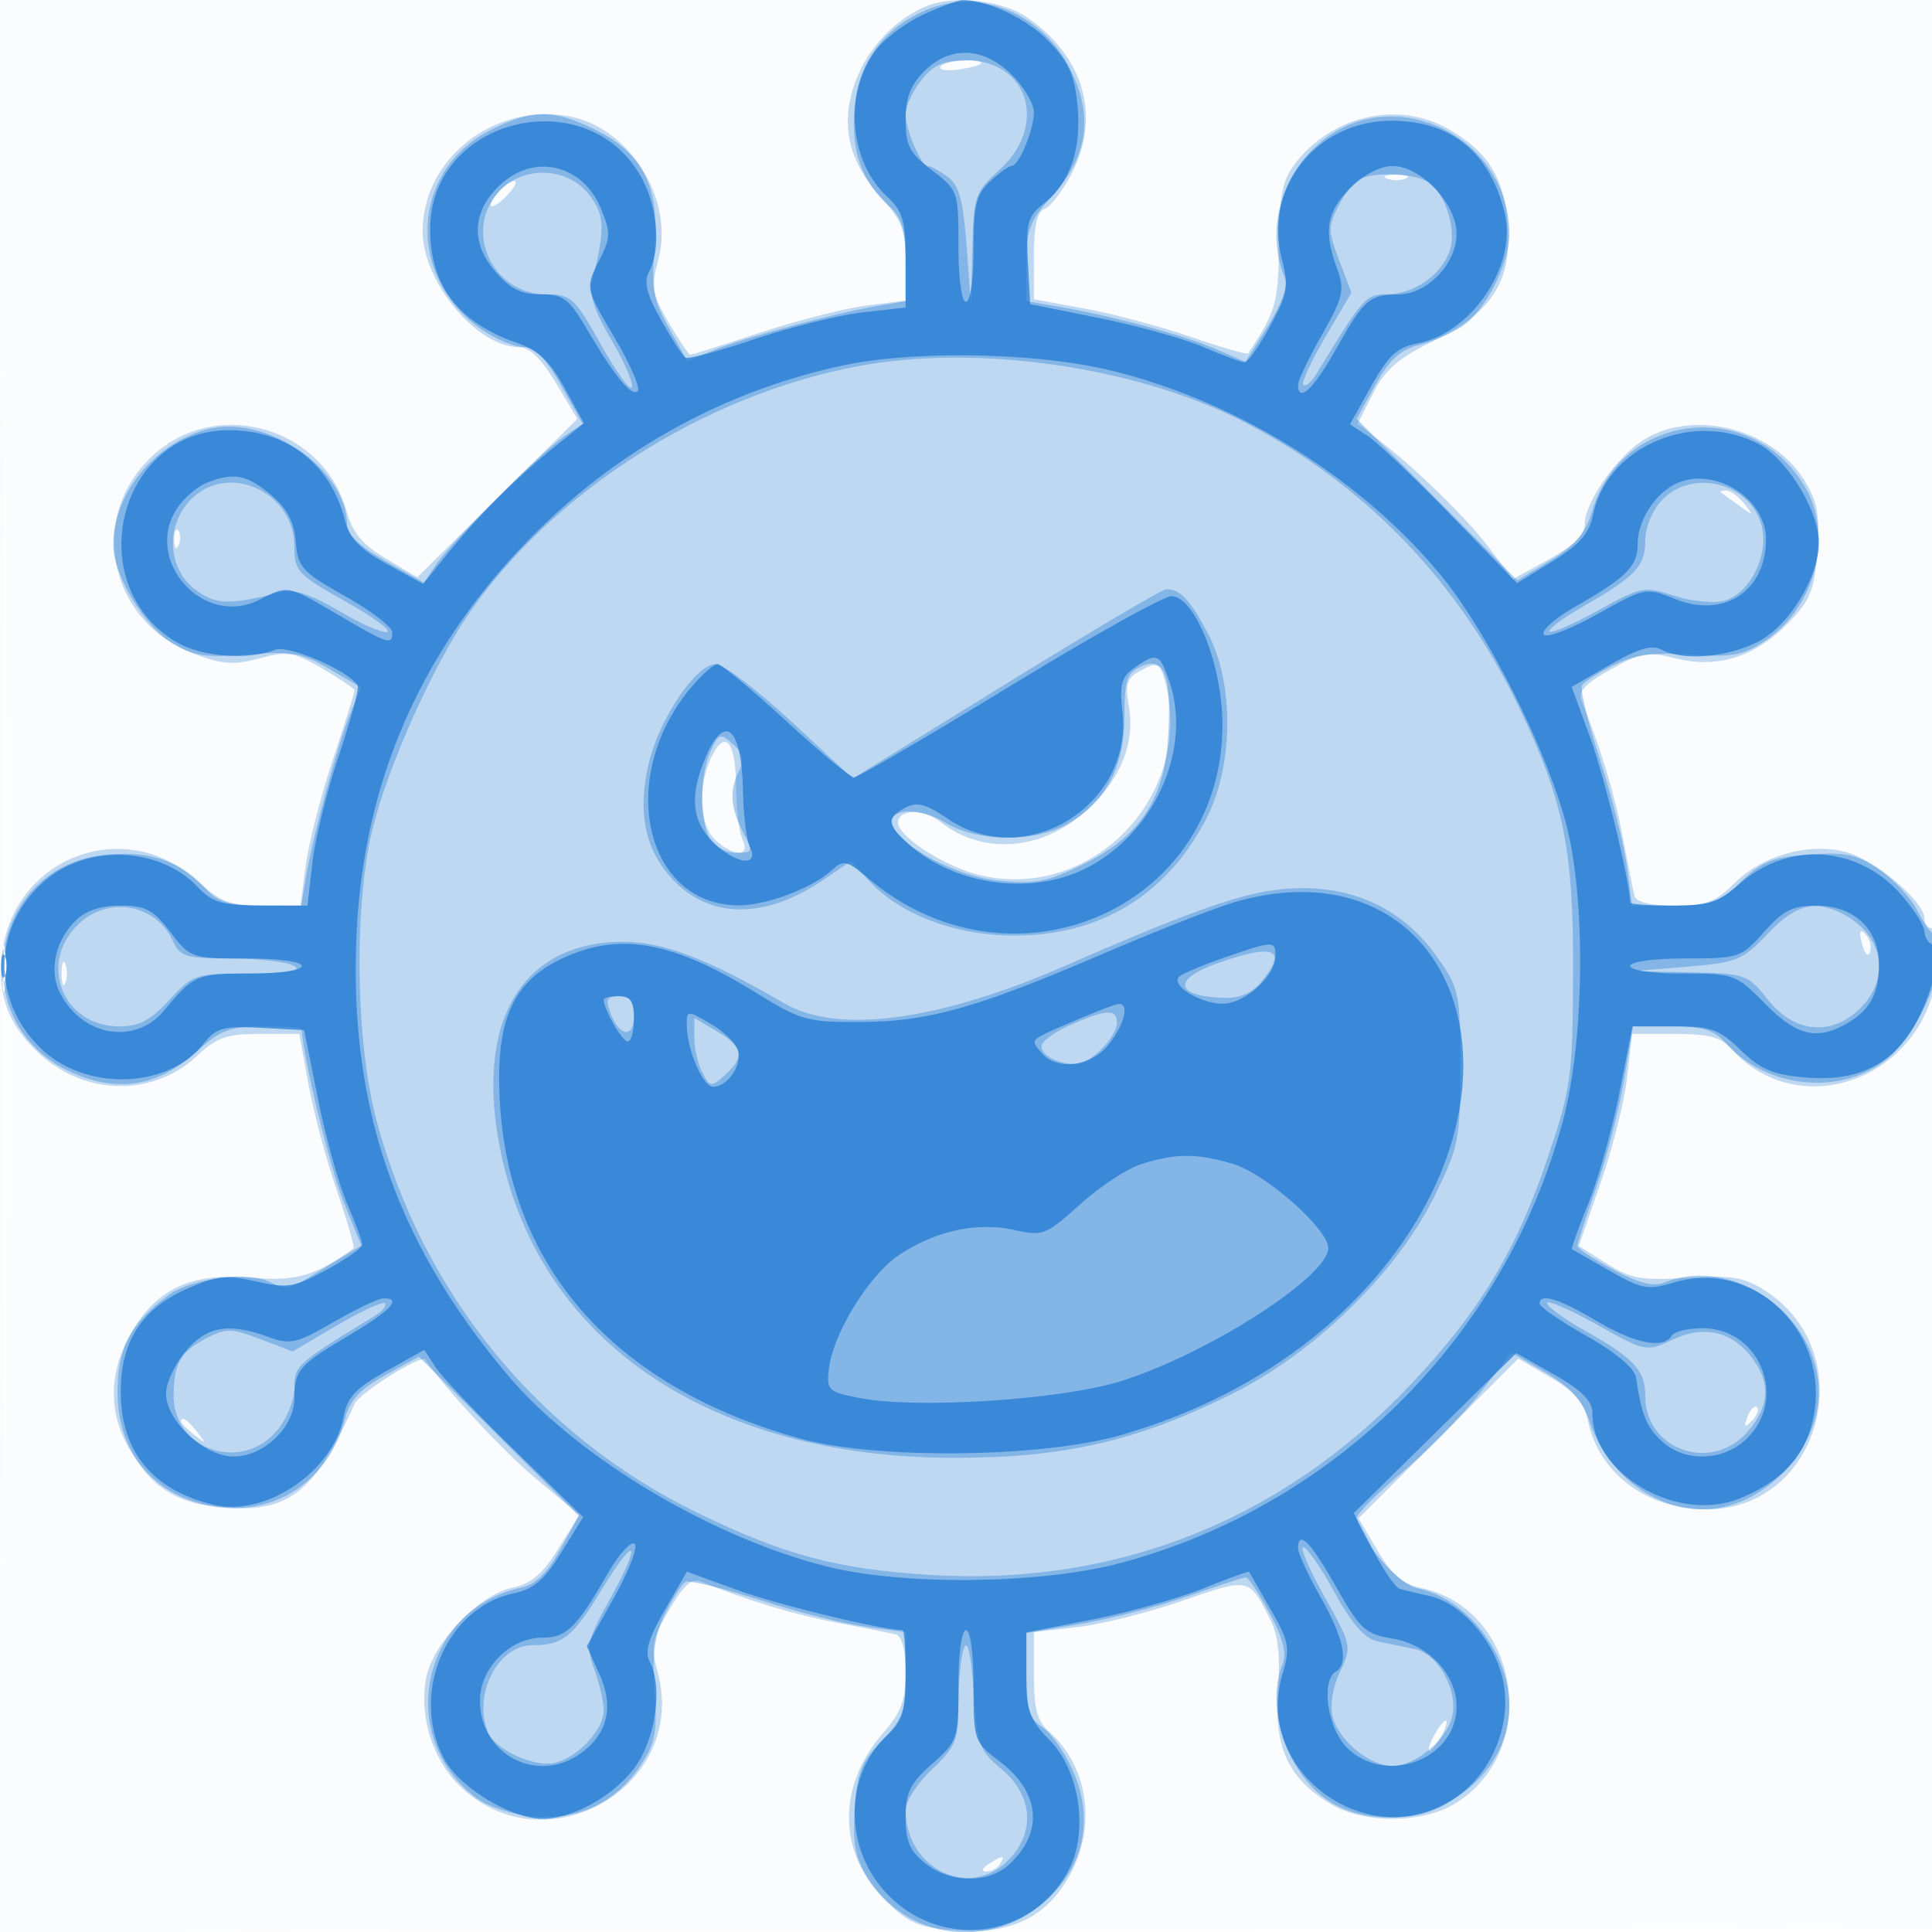 <svg xmlns="http://www.w3.org/2000/svg" width="256" height="256"><path fill-opacity=".016" d="M0 128.004v128.004l128.25-.254 128.25-.254.254-127.75L257.008 0H0v128.004m.485.496c0 70.4.119 99.053.265 63.672.146-35.38.146-92.98 0-128C.604 29.153.485 58.1.485 128.5" fill="#1976D2" fill-rule="evenodd"/><path fill-opacity=".267" d="M123 .722c-3.799 1.427-7.417 4.967-9.203 9.003-2.627 5.94-1.708 11.261 2.811 16.262 2.91 3.222 3.392 4.471 3.392 8.79v5.035l-5.25.685c-2.888.376-9.213 1.993-14.057 3.594-4.844 1.6-8.987 2.909-9.208 2.909-.22 0-1.516-1.912-2.88-4.25-2.231-3.824-2.367-4.665-1.364-8.391 2.126-7.903-3.8-17.435-11.77-18.931C65.511 13.56 56 20.996 56 30.652 56 37.359 63.197 46 68.782 46c1.376 0 2.976 1.555 4.884 4.75l2.838 4.75-10.61 10.502-10.611 10.502-4.168-2.502c-3.097-1.859-4.422-3.442-5.156-6.161-2.981-11.047-16.846-15.269-25.419-7.742-9.045 7.941-6.337 22.14 5.052 26.489 3.839 1.466 5.331 1.577 8.767.653 3.726-1.003 4.567-.867 8.391 1.364 2.338 1.364 4.25 2.66 4.25 2.88 0 .221-1.309 4.364-2.909 9.208-1.601 4.844-3.218 11.169-3.594 14.057l-.685 5.25h-5.035c-4.319 0-5.568-.482-8.79-3.392-9.568-8.645-24.293-2.945-25.748 9.967-.617 5.475 1.024 9.571 5.363 13.38 5.998 5.266 14.803 5.272 20.432.013 2.683-2.506 3.99-2.968 8.399-2.968h5.221l1.238 6.75c.68 3.713 2.373 10.048 3.76 14.079 1.388 4.031 2.371 7.44 2.186 7.576-4.957 3.631-7.675 4.42-13.426 3.899-7.917-.718-12.545 1.361-15.946 7.164-3.032 5.174-3.171 10.52-.398 15.396 3.046 5.358 6.495 7.479 12.887 7.925 8.419.589 11.769-2.121 17.048-13.789.654-1.445 8.866-6.588 9.354-5.858 2.547 3.808 10.357 12.212 14.735 15.855l5.679 4.726-2.799 4.496c-2.083 3.347-3.617 4.66-6.001 5.137-4.488.897-10.632 7.32-11.517 12.04-.923 4.92.806 10.59 4.295 14.084 11.267 11.284 30.598.303 26.378-14.984-.921-3.335-.74-4.301 1.543-8.196 1.908-3.256 3.013-4.239 4.209-3.743 5.831 2.418 12.504 4.437 18.121 5.484 3.575.667 7.063 1.366 7.75 1.554.772.211 1.25 2.121 1.25 4.992 0 3.725-.588 5.319-2.958 8.018-6.221 7.085-6.049 16.088.428 22.365 3.018 2.926 4.339 3.461 9.463 3.832 7.293.527 12.093-1.973 15.098-7.863 3.229-6.33 2.026-13.961-2.893-18.344-1.712-1.526-2.138-3.043-2.138-7.621v-5.716l5.75-.654c3.162-.359 9.453-1.937 13.979-3.506 8.832-3.063 8.764-3.077 11.55 2.416 1.088 2.145 1.394 4.885 1.061 9.5-.541 7.508 1.344 11.604 6.901 14.991 4.36 2.659 12.158 2.659 16.518 0 11.653-7.105 8.587-25.986-4.65-28.633-2.235-.447-3.737-1.768-5.572-4.9l-2.513-4.287 10.581-10.58 10.58-10.581 4.287 2.513c3.132 1.835 4.453 3.337 4.9 5.572 1.419 7.095 7.789 11.894 15.779 11.887 15.222-.013 20.672-20.834 7.608-29.069-2.713-1.71-4.424-1.979-10.217-1.609-6.022.385-7.454.131-10.652-1.887l-3.694-2.333 2.877-8.299c1.583-4.564 3.172-10.887 3.531-14.049l.654-5.75h5.716c4.578 0 6.095.426 7.621 2.138 6.688 7.506 18.814 6.018 24.54-3.012 2.881-4.542 4.1-13.126 1.865-13.126-.55 0-1-.587-1-1.304 0-2.211-6.468-7.71-10.318-8.773-4.902-1.354-11.145.386-14.917 4.158-2.44 2.44-3.732 2.919-7.873 2.919-3.115 0-5.082-.464-5.297-1.25-.188-.687-.887-4.175-1.554-7.75-1.047-5.619-3.064-12.283-5.488-18.13-.503-1.216.474-2.273 3.842-4.155 4.005-2.239 4.982-2.407 8.627-1.481 5.516 1.4 10.574-.19 14.942-4.697 2.932-3.025 3.467-4.344 3.838-9.47.35-4.847.029-6.604-1.724-9.44-4.432-7.173-15.549-9.628-21.991-4.858-3.428 2.538-7.083 8.009-7.101 10.629-.01 1.467-1.453 2.895-4.777 4.727l-4.763 2.625-2.973-3.964c-3.006-4.008-9.635-10.507-14.776-14.487l-2.803-2.17 2.055-4.029c1.591-3.118 3.353-4.657 7.803-6.814 7.871-3.815 10.556-7.915 10.037-15.331-.446-6.392-2.567-9.841-7.925-12.887-6.679-3.798-15.53-1.734-20.364 4.75-1.597 2.142-2.01 4.293-2.048 10.682-.046 7.6-.375 8.758-4.07 14.338-.123.185-3.522-.798-7.553-2.186-4.031-1.387-10.366-3.08-14.079-3.76L137 39.654v-5.72c0-4.083.416-5.88 1.455-6.278.8-.307 2.425-2.46 3.61-4.783 3.848-7.543 1.521-15.467-6.055-20.623C132.806.07 126.657-.653 123 .722m1.612 8.097c-.279.451.82.624 2.441.387 1.621-.238 2.947-.607 2.947-.819 0-.762-4.893-.37-5.388.432m59.138 14.843c.688.278 1.813.278 2.5 0 .688-.277.125-.504-1.25-.504s-1.937.227-1.25.504M65.98 25.524c-1.838 2.215-.792 2.47 1.27.309.963-1.008 1.355-1.833.872-1.833-.482 0-1.446.686-2.142 1.524m162.103 39.759c.23.156 1.317.943 2.417 1.75 1.85 1.357 1.897 1.336.628-.283-.755-.963-1.843-1.75-2.417-1.75-.574 0-.857.127-.628.283m-205.004 6.3c.048 1.165.285 1.402.604.605.289-.722.253-1.585-.079-1.917-.332-.332-.568.258-.525 1.312m127.638 17.515c-1.385.806-1.641 1.789-1.151 4.405.908 4.839-1.097 9.84-5.562 13.875-5.921 5.349-13.743 5.975-19.368 1.55-2.287-1.799-5.636-1.745-5.636.09 0 1.835 6.219 5.835 10.768 6.926 14.974 3.592 28.628-10.669 24.602-25.694-.674-2.512-1.089-2.644-3.653-1.152m-56.545 11.423c-1.751 3.843-1.442 8.924.657 10.824 2.482 2.246 4.638 2.189 3.555-.095-.457-.963-.842-4.187-.857-7.166-.03-5.961-1.534-7.558-3.355-3.563m152.559 24.559c.354 1.352.807 1.806 1.057 1.057.24-.722-.038-1.787-.62-2.369-.742-.742-.872-.351-.437 1.312M.286 128.5c.008 2.75.202 3.756.432 2.236.229-1.52.223-3.77-.014-5-.237-1.23-.425.014-.418 2.764m7.872.5c0 1.375.227 1.938.504 1.25.278-.687.278-1.812 0-2.5-.277-.687-.504-.125-.504 1.25m223.406 58.707c-.542 1.425-.428 1.54.56.56.684-.679.991-1.486.683-1.793-.308-.308-.867.247-1.243 1.233M24 188.378c0 .207.788.995 1.75 1.75 1.586 1.243 1.621 1.208.378-.378-1.307-1.666-2.128-2.195-2.128-1.372M190 230c-.589 1.1-.845 2-.57 2s.981-.9 1.57-2c.589-1.1.845-2 .57-2s-.981.9-1.57 2m-59 17c-.901.582-1.025.975-.309.985.655.008 1.469-.435 1.809-.985.767-1.242.421-1.242-1.5 0" fill="#1976D2" fill-rule="evenodd"/><path fill-opacity=".353" d="M122.5 1.417c-5.565 2.485-8.784 6.959-9.276 12.897-.478 5.765.928 9.704 4.674 13.093C119.53 28.885 120 30.494 120 34.61v5.299l-3.75.63c-5.515.926-17.887 4.283-21.776 5.907l-3.382 1.413-2.436-4.359c-2.103-3.762-2.365-5.251-1.916-10.851.647-8.062-1.633-12.451-8.093-15.578-5.461-2.643-8.164-2.608-13.662.179-10.656 5.401-11.211 19.638-1.033 26.497 1.839 1.239 4.29 2.253 5.446 2.254 1.485.001 2.939 1.492 4.956 5.083l2.854 5.082-2.354 1.583c-3.049 2.05-15.055 14.056-17.105 17.105l-1.583 2.354-5.082-2.854c-3.168-1.779-5.082-3.532-5.083-4.654-.004-7.64-10.89-15.026-18.802-12.757C20.303 58.921 15 65.555 15 72.205c0 3.871 4.021 10.645 7.65 12.888 2.986 1.845 4.5 2.088 10.165 1.634 5.828-.468 7.179-.229 10.848 1.922l4.191 2.456-1.41 3.375c-1.623 3.884-4.979 16.258-5.905 21.77l-.63 3.75H34.61c-4.116 0-5.725-.47-7.203-2.102-3.392-3.748-7.328-5.152-13.103-4.673-15.8 1.31-19.249 22.488-4.71 28.92 6.078 2.688 11.351 1.803 16.393-2.753 3.241-2.927 4.458-3.392 8.884-3.392 2.821 0 5.129.175 5.129.39 0 3.01 3.725 18.433 5.517 22.843l2.358 5.803-2.438 1.482c-1.34.815-3.567 2.17-4.947 3.012-1.975 1.203-2.966 1.286-4.647.386-2.908-1.556-10.499-.563-13.645 1.786-4.916 3.67-6.627 6.974-6.627 12.798 0 8.326 5.339 14.285 13.639 15.22 7.801.879 14.476-3.87 16.519-11.752.637-2.462 1.979-3.914 5.312-5.75l4.459-2.457 10.597 10.545 10.598 10.545-2.459 4.472c-1.684 3.061-3.292 4.65-5.098 5.036-13.28 2.838-16.897 19.776-5.962 27.926 1.489 1.111 4.813 2.179 7.5 2.41 5.981.515 10.832-1.781 14.142-6.695 2.031-3.016 2.297-4.399 1.921-10-.333-4.957-.001-7.374 1.398-10.182 1.009-2.025 2.212-3.916 2.673-4.201.462-.285 4.886.783 9.832 2.374 4.947 1.59 11.326 3.201 14.176 3.579l5.182.688v5.573c0 4.911-.379 5.965-3.185 8.86-2.686 2.771-3.244 4.191-3.556 9.048-.29 4.519.072 6.463 1.677 9.02 5.738 9.141 18.22 9.786 25.351 1.312 3.66-4.35 4.331-9.886 1.872-15.444-1.096-2.478-2.931-5.092-4.076-5.807-1.705-1.065-2.083-2.31-2.083-6.866v-5.564l7.25-1.229c3.988-.675 10.4-2.336 14.25-3.69 3.85-1.354 7.266-2.464 7.591-2.467.325-.002 1.736 2.133 3.136 4.746 1.788 3.338 2.302 5.345 1.729 6.75-2.581 6.33 1.183 15.914 7.411 18.87 9.985 4.738 22.633-2.687 22.633-13.288 0-6.969-5.55-14.165-12.02-15.586-2.691-.591-7.076-5.543-8.216-9.277-.145-.475 2.51-3.178 5.9-6.006 3.39-2.828 8.068-7.581 10.396-10.562l4.233-5.42 4.508 2.648c3.364 1.977 4.853 3.648 5.872 6.59 2.37 6.847 8.455 11.531 14.979 11.531C233.4 200 241 192.324 241 184.5c0-10.18-11.389-18.259-20.5-14.544-1.405.573-3.412.059-6.75-1.729-2.613-1.4-4.748-2.811-4.746-3.136.003-.325 1.113-3.741 2.467-7.591s3.015-10.262 3.69-14.25l1.229-7.25h5.15c4.008 0 5.573.476 7.055 2.145 5.48 6.171 15.549 7.129 21.582 2.053 4.769-4.013 8.888-15.113 6.073-16.365-.412-.183-1.437-1.673-2.276-3.31-.839-1.638-3.089-4.04-5-5.339-2.904-1.974-4.419-2.295-9.235-1.958-4.831.338-6.292.917-9.048 3.589-2.895 2.806-3.949 3.185-8.86 3.185h-5.573l-.688-5.182c-.378-2.85-1.989-9.229-3.579-14.176-1.591-4.946-2.659-9.37-2.374-9.832.285-.461 2.176-1.664 4.201-2.673 2.808-1.399 5.225-1.731 10.182-1.398 5.601.376 6.984.11 10-1.921 6.653-4.482 9-14.026 5.044-20.514-7.105-11.652-24.174-9.614-28.058 3.349-.912 3.044-2.227 4.611-5.558 6.623l-4.363 2.635-10.652-10.705L179.761 55.5l2.457-4.459c1.836-3.333 3.288-4.675 5.75-5.312 1.811-.47 4.385-1.569 5.72-2.444C196.775 41.262 200 34.99 200 31.008c0-12.556-14.649-20.09-24.481-12.59-5.776 4.405-7.953 12.192-5.195 18.582.372.862-.615 3.507-2.322 6.221l-2.97 4.722-4.266-1.827c-4.239-1.815-13.839-4.361-21.016-5.573l-3.75-.634v-5.083c0-4.375.473-5.607 3.392-8.839 4.76-5.268 5.532-10.553 2.451-16.765C138.1 1.677 129.601-1.752 122.5 1.417m-.427 9.218c-1.14 1.449-2.073 3.453-2.073 4.453 0 2.155 2.044 6.912 2.969 6.912.357 0 1.522.638 2.59 1.417 1.528 1.116 2.065 3.083 2.525 9.25l.585 7.833.165-7.429c.159-7.125.309-7.56 3.666-10.635C138.914 16.561 136.265 8 128.034 8c-3.01 0-4.357.595-5.961 2.635M66.174 25.314C61.308 30.494 65.181 39 72.406 39c3.273 0 3.734.426 7.234 6.684 2.056 3.676 3.897 6.204 4.093 5.618.195-.586-1.052-3.451-2.771-6.366-2.291-3.887-2.951-5.986-2.472-7.869 1.737-6.83 1.662-8.605-.481-11.328-2.85-3.624-8.634-3.831-11.835-.425m114.055-1.645c-.699.282-1.977 1.876-2.839 3.544-1.429 2.764-1.424 3.41.061 7.297l1.629 4.265-3.454 5.863c-1.899 3.224-3.215 6.087-2.923 6.362.293.275 1.041-.334 1.664-1.354C180.669 39.334 180.963 39 183.755 39c3.462 0 7.079-2.434 8.269-5.563 1.124-2.957-.545-8.11-3.063-9.458-1.911-1.023-6.551-1.187-8.732-.31M113.644 48.53C93.25 52.393 73.255 65.141 62.053 81.423c-4.618 6.713-10.528 19.874-12.606 28.077-2.581 10.186-2.369 28.466.452 39 6.173 23.049 21.476 41.729 42.601 52 11.373 5.53 18.495 7.428 30.712 8.185 24.647 1.527 46.715-7.229 63.788-25.31 9.128-9.667 14.041-17.857 18.221-30.375 2.965-8.88 3.175-10.446 3.221-24 .055-16.407-1.19-22.618-6.996-34.911-8.039-17.02-20.728-30.155-37.139-38.442-14.112-7.127-35.07-10.071-50.663-7.117m-88.47 17.784c-3.217 3.425-2.952 8.929.565 11.695 2.723 2.143 4.498 2.218 11.328.481 1.883-.479 3.982.181 7.869 2.472 2.915 1.719 5.78 2.966 6.366 2.771.586-.196-1.942-2.037-5.618-4.093C39.426 76.14 39 75.679 39 72.406c0-7.332-8.954-11.277-13.826-6.092m195 0c-1.245 1.326-2.174 3.61-2.174 5.345 0 3.379-1.3 4.746-8.329 8.76-2.655 1.517-4.605 2.981-4.332 3.254.274.273 3.17-.985 6.438-2.795 5.698-3.156 6.107-3.236 9.993-1.954 2.229.736 5.209 1.047 6.623.692 3.339-.838 5.946-5.798 5.091-9.688-1.289-5.867-9.179-8.01-13.31-3.614m-86.933 24.334l-20.259 12.508-8.158-7.578C100.338 91.41 95.845 88 94.84 88c-2.592 0-7.433 7.136-8.851 13.045-1.491 6.215-.658 11.007 2.584 14.859 4.947 5.88 12.547 6.127 20.55.668l3.623-2.471 2.377 2.582c4.181 4.541 11.515 7.299 19.377 7.285 11.294-.019 20.041-5.339 25.289-15.378 3.661-7.003 3.796-17.935.303-24.59-2.387-4.55-3.771-6.014-5.592-5.915-.55.03-10.117 5.683-21.259 12.563m18.009-2.358c-1.944.877-2.251 1.778-2.254 6.613-.004 6.576-2.332 11.112-7.237 14.102-4.398 2.682-12.157 2.659-16.598-.048-3.403-2.075-7.619-1.843-6.887.378.934 2.833 8.447 6.781 13.992 7.353 4.846.5 6.459.192 11.247-2.151 7.491-3.665 10.775-8.586 11.279-16.904.49-8.086-.506-10.712-3.542-9.343M94.164 99.54c-1.443 3.165-1.507 8.95-.129 11.526.583 1.089 2.086 1.934 3.441 1.934 2.305 0 2.346-.115.971-2.75-1.68-3.22-1.824-5.678-.479-8.19.72-1.346.507-2.225-.837-3.441-1.686-1.527-1.879-1.467-2.967.921M168 118.068c-4.884.788-12.394 3.553-26.631 9.806-16.804 7.379-30.293 9.22-37.385 5.103-10.376-6.025-16.207-8.238-21.579-8.19-13.482.121-19.625 10.844-16.031 27.978 5.283 25.178 27.942 40.405 60.126 40.405 14.456 0 23.945-2.165 36.466-8.32 11.075-5.443 22.08-16.136 27.102-26.334 3.229-6.556 3.432-7.573 3.432-17.153 0-9.732-.135-10.377-3.044-14.523-5.067-7.223-12.958-10.305-22.456-8.772M10.611 122.25C4.921 127.369 8.18 136 15.804 136c2.638 0 4.163-.805 6.632-3.5 3.109-3.394 3.43-3.5 10.635-3.515 5.166-.011 6.972-.311 5.929-.985-.825-.533-4.547-.976-8.271-.985-6.162-.014-6.87-.23-7.861-2.405-2.151-4.72-8.315-5.907-12.257-2.36m223.592 1.5c-3.272 3.473-4.056 3.793-10.618 4.338l-7.085.589 7.5.161c7.295.158 7.576.258 10.293 3.662 3.53 4.424 8.454 4.844 12.252 1.045 3.996-3.995 2.986-9.604-2.229-12.382-3.761-2.003-6.432-1.32-10.113 2.587M.232 128c0 1.925.206 2.713.457 1.75.252-.963.252-2.537 0-3.5-.251-.963-.457-.175-.457 1.75m161.018-.338c-5.981 2.117-5.521 4.379.927 4.562 2.142.061 3.739-.636 4.987-2.178 3.516-4.342 1.693-5.076-5.914-2.384m-80.372 6.537c1.184 3.2 3.122 3.439 3.122.384 0-1.902-.519-2.583-1.968-2.583-1.607 0-1.818.403-1.154 2.199m60.877 1.647c-2.06.91-3.747 2.168-3.75 2.797-.005 1.212 2.218 2.357 4.577 2.357 1.871 0 5.418-3.6 5.418-5.5 0-1.857-1.436-1.778-6.245.346M92 137.509c0 1.442.486 3.53 1.08 4.64 1.029 1.922 1.169 1.935 3 .279 2.655-2.403 2.411-3.706-1.08-5.769l-3-1.772v2.622m-47.362 38.117l-5.863 3.454-4.265-1.629c-3.872-1.479-4.541-1.486-7.266-.077-3.31 1.712-4.244 3.383-4.244 7.597 0 7.097 8.914 10.155 13.628 4.675 1.343-1.561 2.372-4.044 2.372-5.724 0-2.99.205-3.174 10.646-9.555 1.02-.623 1.629-1.371 1.354-1.664-.275-.292-3.138 1.024-6.362 2.923m160.363-2.962c.001.46 2.236 2.092 4.969 3.626 6.539 3.673 8.03 5.283 8.03 8.671 0 7.216 8.838 10.253 13.63 4.683 2.891-3.361 3.015-6.554.386-9.897-2.685-3.413-6.318-4.172-10.492-2.192-3.35 1.59-3.491 1.561-9.961-2.057-3.61-2.019-6.563-3.294-6.562-2.834M79.598 210.838c-3.693 6.08-5.054 7.162-9.005 7.162-4.592 0-7.919 6.382-5.972 11.455.909 2.368 6.213 4.804 8.959 4.114 3.061-.768 6.42-4.398 6.42-6.937 0-1.094-.555-3.526-1.234-5.402-1.14-3.154-.982-3.867 2.085-9.403 4.359-7.87 3.391-8.634-1.253-.989m95.9.725c3.618 6.47 3.647 6.611 2.057 9.961-.968 2.041-1.356 4.42-.971 5.953.785 3.13 4.903 6.523 7.916 6.523 3.002 0 7.13-3.389 7.909-6.493.866-3.449-1.819-8.348-4.927-8.993l-4.916-1.016c-1.711-.354-3.412-2.283-5.73-6.5-1.814-3.299-3.683-5.998-4.153-5.998-.47 0 .796 2.953 2.815 6.563m-47.748 6.769c-.412 1.007-.75 4.3-.75 7.317 0 4.974-.327 5.793-3.5 8.786-1.925 1.816-3.5 4.239-3.5 5.386 0 7.752 8.365 11.905 13.545 6.724 3.683-3.682 3.359-8.609-.795-12.095-3.027-2.54-3.284-3.248-3.75-10.338-.313-4.764-.781-6.927-1.25-5.78" fill="#1976D2" fill-rule="evenodd"/><path fill-opacity=".689" d="M122.421 1.896c-2.243 1.019-5.044 3.08-6.223 4.58-4.395 5.586-3.792 14.739 1.285 19.508 2.164 2.033 2.517 3.233 2.517 8.561v6.197l-5.75.661c-3.162.364-9.575 1.953-14.25 3.53-4.675 1.577-8.801 2.683-9.17 2.458-.368-.225-1.823-2.474-3.233-4.997-1.935-3.462-2.323-5.038-1.581-6.425 1.509-2.819 1.17-8.092-.768-11.949-6.789-13.514-28.23-8.709-28.244 6.329-.008 7.53 3.755 12.429 11.622 15.133 2.684.923 4.267 2.438 6.178 5.913l2.57 4.673-3.937 3.178c-5.012 4.046-10.145 9.179-14.191 14.191l-3.178 3.937-4.769-2.623c-3.626-1.994-4.971-3.407-5.617-5.9-1.93-7.448-7.659-11.855-15.4-11.847-14.536.014-19.642 20.319-7.041 28.001 3.305 2.015 9.527 2.533 13.192 1.097 1.763-.69 9.752 2.757 10.958 4.728.225.369-.881 4.495-2.458 9.17-1.577 4.675-3.166 11.088-3.53 14.25l-.661 5.75-6.121-.017c-5.198-.015-6.474-.39-8.464-2.488-4.972-5.241-14.41-5.678-20.056-.927-7.076 5.954-7.376 15.866-.677 22.358 5.88 5.7 16.824 5.388 21.545-.613 1.677-2.132 2.573-2.381 7.615-2.115l5.714.302 1.845 9.153c1.015 5.035 2.748 11.26 3.851 13.833 1.103 2.574 2.006 5.021 2.006 5.438 0 .417-2.138 1.92-4.75 3.339-4.285 2.328-5.197 2.478-9.319 1.532-3.91-.898-5.239-.752-9.223 1.01-5.92 2.619-8.699 6.954-8.704 13.577-.006 7.938 4.19 13.064 12.283 15.006 6.898 1.655 15.871-4.394 17.23-11.617.495-2.628 1.608-3.824 5.662-6.083l5.045-2.813 1.51 2.313c.831 1.271 5.568 6.254 10.526 11.072l9.016 8.76-2.908 4.703c-2.219 3.589-3.689 4.863-6.203 5.377-9.011 1.843-13.875 13.255-9.341 21.916 1.979 3.781 8.861 7.984 13.072 7.984 4.447 0 10.598-3.755 12.92-7.886 2.273-4.045 2.851-9.999 1.26-12.972-.676-1.262-.135-3.093 2.009-6.807l2.933-5.08 6.741 2.458c5.233 1.908 19.183 5.287 21.829 5.287.227 0 .412 2.622.412 5.826 0 4.931-.386 6.188-2.517 8.19-5.494 5.161-5.668 14.426-.384 20.444 7.066 8.047 19.687 6.657 24.526-2.702 2.608-5.043 1.455-13.048-2.46-17.088-2.78-2.868-3.165-3.939-3.165-8.811v-5.546l8.75-1.719c4.813-.945 11.428-2.8 14.702-4.121 3.273-1.322 6.005-2.306 6.072-2.188.066.118 1.344 2.351 2.839 4.963 2.457 4.29 2.609 5.113 1.583 8.539-4.12 13.749 12.991 24.868 24.006 15.6 4.42-3.719 6.49-10.033 5.046-15.396-1.358-5.043-5.547-9.625-9.62-10.523-1.583-.349-3.34-.77-3.906-.935-.565-.165-2.166-2.49-3.559-5.166l-2.532-4.867 10.773-10.607 10.772-10.606 5.037 2.877c3.679 2.101 5.038 3.478 5.041 5.106.013 8.142 11.416 14.67 19.629 11.239 5.31-2.219 8.208-5.205 9.421-9.709 3.103-11.525-7.207-22.168-18.267-18.854-3.426 1.026-4.249.874-8.539-1.583a4583.498 4583.498 0 00-4.963-2.839c-.118-.067.866-2.799 2.188-6.072 1.321-3.274 3.176-9.889 4.121-14.702l1.719-8.75h5.546c4.872 0 5.943.385 8.811 3.165 2.639 2.557 4.297 3.251 8.634 3.61 8.78.728 13.946-3.18 16.795-12.704 1.027-3.432 1.052-4.521.113-4.834-.667-.222-1.212-1.026-1.212-1.786s-1.392-2.967-3.093-4.904c-5.695-6.486-14.893-7.132-21.31-1.498-2.869 2.519-4.184 2.951-8.979 2.951-3.09 0-5.618-.185-5.618-.412 0-2.646-3.379-16.596-5.287-21.829l-2.458-6.741 5.08-2.933c3.714-2.144 5.545-2.685 6.807-2.009 2.85 1.525 8.693 1.049 12.792-1.043 4.122-2.102 8.066-8.526 8.066-13.137 0-4.211-4.203-11.093-7.984-13.072-8.661-4.534-20.073.33-21.916 9.341-.514 2.514-1.788 3.984-5.377 6.203l-4.703 2.908-8.76-9.016c-4.818-4.958-9.801-9.695-11.072-10.526l-2.313-1.51 2.813-5.045c2.259-4.054 3.455-5.167 6.083-5.662 7.223-1.359 13.272-10.332 11.617-17.23C197.445 20.189 192.323 16 184.364 16c-9.876 0-16.924 8.814-14.544 18.189.966 3.804.81 4.72-1.532 9.022-1.433 2.634-2.947 4.789-3.364 4.789-.417 0-2.864-.903-5.438-2.006-2.573-1.103-8.798-2.836-13.833-3.851l-9.153-1.845-.302-5.714c-.266-5.042-.017-5.938 2.115-7.615 3.495-2.75 5.015-7.199 4.454-13.037-.384-4.001-1.177-5.76-3.831-8.498C136.044 2.45 130.805-.027 127.5.028c-.55.009-2.835.85-5.079 1.868m.034 7.559c-1.787 1.786-2.455 3.541-2.455 6.449 0 3.39.53 4.398 3.5 6.664 3.443 2.626 3.5 2.79 3.5 10.051 0 4.254.424 7.381 1 7.381.571 0 1-2.987 1-6.961 0-5.873.342-7.28 2.189-9 1.203-1.121 2.481-2.039 2.839-2.039.971 0 2.972-4.797 2.972-7.124 0-1.116-1.315-3.345-2.923-4.953-3.73-3.73-8.182-3.909-11.622-.468m-55.9 14.795c-3.915 3.445-4.304 7.707-1.055 11.568C67.553 38.257 68.98 39 71.614 39c3.025 0 3.76.552 6.161 4.623 3.731 6.329 5.926 9.004 6.731 8.202.373-.371-.939-3.433-2.914-6.804-4.136-7.057-4.077-6.742-2.051-10.802 1.373-2.752 1.378-3.478.048-6.66-2.361-5.652-8.578-7.23-13.034-3.309m112.368.673c-3.161 3.161-3.572 5.641-1.763 10.642 1.044 2.887.844 3.767-2 8.806-1.738 3.079-3.16 6.056-3.16 6.614 0 2.499 2.066.557 5.04-4.735 3.699-6.584 4.417-7.214 8.255-7.235 3.826-.021 7.705-4.072 7.705-8.046 0-3.982-4.726-8.969-8.5-8.969-1.6 0-3.815 1.161-5.577 2.923m-67.437 23.545C95.303 51.992 80.83 60.183 69.257 72.366c-13.847 14.578-21.174 31.775-22.023 51.692-.963 22.594 5.249 40.611 20.058 58.173 9.1 10.792 26.82 21.423 42.208 25.322 10.186 2.581 28.466 2.369 39-.452 28.565-7.651 50.961-30.048 58.598-58.601 2.827-10.572 3.063-28.867.503-39-2.483-9.827-10.518-25.841-16.73-33.342-10.688-12.907-27.232-23.13-43.871-27.111-9.92-2.373-26.066-2.636-35.514-.579M27.357 63.992c-1.179.475-2.866 1.897-3.75 3.159-4.804 6.858 3.192 16.091 10.694 12.349 3.961-1.976 3.692-2.027 10.564 2 6.627 3.884 7.147 4.049 7.108 2.25-.014-.687-2.827-2.827-6.25-4.755-5.703-3.213-6.249-3.815-6.531-7.21-.222-2.667-1.154-4.416-3.327-6.245-3.161-2.66-4.948-2.985-8.508-1.548m195-.022c-2.903 1.201-5.357 4.91-5.357 8.098 0 2.964-1.453 4.425-8.274 8.319-2.626 1.499-4.509 3.156-4.184 3.681.327.53 3.469-.654 7.048-2.655 6.424-3.593 6.477-3.603 10.412-2.029C228.461 81.968 234 78.306 234 71.452c0-5.318-6.608-9.565-11.643-7.482M133.706 91c-10.802 6.6-20.043 12-20.536 12-.492 0-4.56-3.375-9.04-7.5-4.479-4.125-8.551-7.5-9.048-7.5-.497 0-2.086 1.404-3.53 3.121-9.876 11.737-6.21 28.709 6.23 28.844 3.676.039 9.741-2.223 12.394-4.624 1.608-1.456 2.002-1.369 4.92 1.086C134.162 132.47 161.98 120.35 161.98 96c0-7.805-3.656-17-6.761-17-1.03 0-10.711 5.4-21.513 12m16.636-2.527c-1.747 1.224-2.02 2.207-1.612 5.824 1.403 12.45-12.842 21.188-23.144 14.197-2.92-1.982-4.101-2.289-5.64-1.465-2.504 1.34-2.451 2.161.304 4.68 6.119 5.594 16.408 7.036 23.693 3.32 9.134-4.66 14.088-15.905 10.959-24.88-1.247-3.578-1.639-3.722-4.56-1.676m-56.893 11.995c-2.089 5-1.792 8.28 1.006 11.077 2.93 2.93 6.21 3.4 4.923.705-.459-.963-.876-4.248-.925-7.302-.139-8.58-2.433-10.634-5.004-4.48m70.532 18.959c-2.486.686-10.361 3.755-17.5 6.819-17.118 7.346-23.437 9.131-32.481 9.174-6.976.033-7.931-.231-13.661-3.779-11.349-7.028-18.404-8.24-26.145-4.493-6.441 3.118-8.632 8.445-7.933 19.289 1.407 21.835 15.468 37.461 39.756 44.181 10.064 2.785 31.956 2.554 42.438-.447 15.073-4.315 27.737-12.653 36.106-23.771 19.348-25.703 6.725-54.514-20.58-46.973m-153.956 2.548c-2.829 2.829-3.608 6.895-1.904 9.931 3.106 5.534 9.912 6.508 13.662 1.955 3.852-4.676 4.281-4.861 11.288-4.861 3.953 0 6.929-.43 6.929-1 0-.576-3.127-1-7.381-1-7.261 0-7.425-.057-10.051-3.5-2.257-2.958-3.281-3.5-6.619-3.5-2.599 0-4.624.675-5.924 1.975m223.706 1.525c-3.009 3.399-3.311 3.5-10.415 3.5-4.211 0-7.316.424-7.316 1 0 .571 2.987 1 6.961 1 6.795 0 7.056.096 10.922 4 4.094 4.135 6.676 4.837 10.433 2.837 3.319-1.768 4.617-3.976 4.652-7.913.043-4.792-3.265-7.924-8.368-7.924-3.052 0-4.361.667-6.869 3.5m-71.501 3.386c-2.898 1.001-5.597 2.148-5.998 2.549-1.125 1.124 2.835 3.565 5.785 3.565 2.915 0 6.983-3.678 6.983-6.314 0-2.069-.223-2.062-6.77.2M.158 128c0 1.375.227 1.938.504 1.25.278-.687.278-1.812 0-2.5-.277-.687-.504-.125-.504 1.25M80 132.453c0 1.276 2.434 5.547 3.161 5.547.461 0 .839-1.35.839-3 0-2.333-.444-3-2-3-1.1 0-2 .204-2 .453m62.5 2.759c-6.269 2.691-6.02 2.456-4.52 4.264 2.033 2.449 6.592 1.883 8.947-1.111 2.064-2.623 2.751-5.394 1.323-5.332-.412.018-3 .998-5.75 2.179m-51.5.547c0 3.232 2.112 8.241 3.475 8.241 1.854 0 3.745-2.62 3.354-4.648-.184-.959-1.797-2.597-3.582-3.64-3.199-1.868-3.247-1.867-3.247.047m60.173 18.51c-1.831.586-5.463 2.985-8.073 5.331-4.508 4.053-4.943 4.223-8.678 3.384-4.91-1.104-10.41.08-15.249 3.283-4.019 2.659-8.827 10.47-9.347 15.184-.307 2.776-.059 3.002 4.174 3.81 7.609 1.452 26.627.215 34.5-2.244 11.494-3.59 27.5-13.855 27.5-17.636 0-2.527-8.297-9.861-12.616-11.151-4.808-1.437-7.628-1.428-12.211.039M44.137 175.216c-4.827 2.794-5.683 2.988-8.571 1.944-5.343-1.932-8.151-1.441-10.977 1.917-1.424 1.692-2.589 4.202-2.589 5.577 0 3.617 5.082 8.346 8.969 8.346 3.974 0 8.025-3.879 8.046-7.705.021-3.765.575-4.404 7.235-8.353 5.541-3.286 7.124-5.004 4.5-4.886-.687.031-3.663 1.453-6.613 3.16m159.87-2.466c.004.412 2.813 2.339 6.242 4.28 3.861 2.187 6.348 4.281 6.532 5.5.748 4.965 1.391 6.553 3.42 8.442 3.066 2.857 8.257 2.661 11.344-.427 5.348-5.347 1.592-14.545-5.941-14.545-1.917 0-3.764.45-4.104 1-1.104 1.787-4.894 1.029-10-2-4.947-2.935-7.507-3.703-7.493-2.25m-123.62 35.976c-3.931 6.886-5.355 8.274-8.486 8.274-4.315 0-8.301 4.006-8.301 8.343 0 7.096 7.487 11.086 13.241 7.056 3.662-2.565 4.555-6.195 2.593-10.546l-1.679-3.723 3.634-6.499c2.014-3.6 3.209-6.762 2.679-7.089-.525-.325-2.182 1.558-3.681 4.184M172 205.169c0 .643 1.35 3.561 3 6.485 3.085 5.466 3.754 8.762 2 9.846-2 1.236-1.093 7.498 1.455 10.045 5.128 5.129 14.545 1.604 14.545-5.444 0-4.244-3.768-8.216-8.529-8.989-3.534-.575-4.259-1.244-7.443-6.867-3.366-5.945-5.028-7.623-5.028-5.076m-45 18.147c0 7.104-.101 7.406-3.5 10.415-2.904 2.57-3.5 3.782-3.5 7.111 0 3.144.57 4.462 2.635 6.085 3.329 2.619 8.35 2.667 11.098.107 4.589-4.275 4.11-9.526-1.241-13.608-3.433-2.619-3.492-2.787-3.492-10.045 0-4.254-.424-7.381-1-7.381-.576 0-1 3.105-1 7.316" fill="#1976D2" fill-rule="evenodd"/></svg>